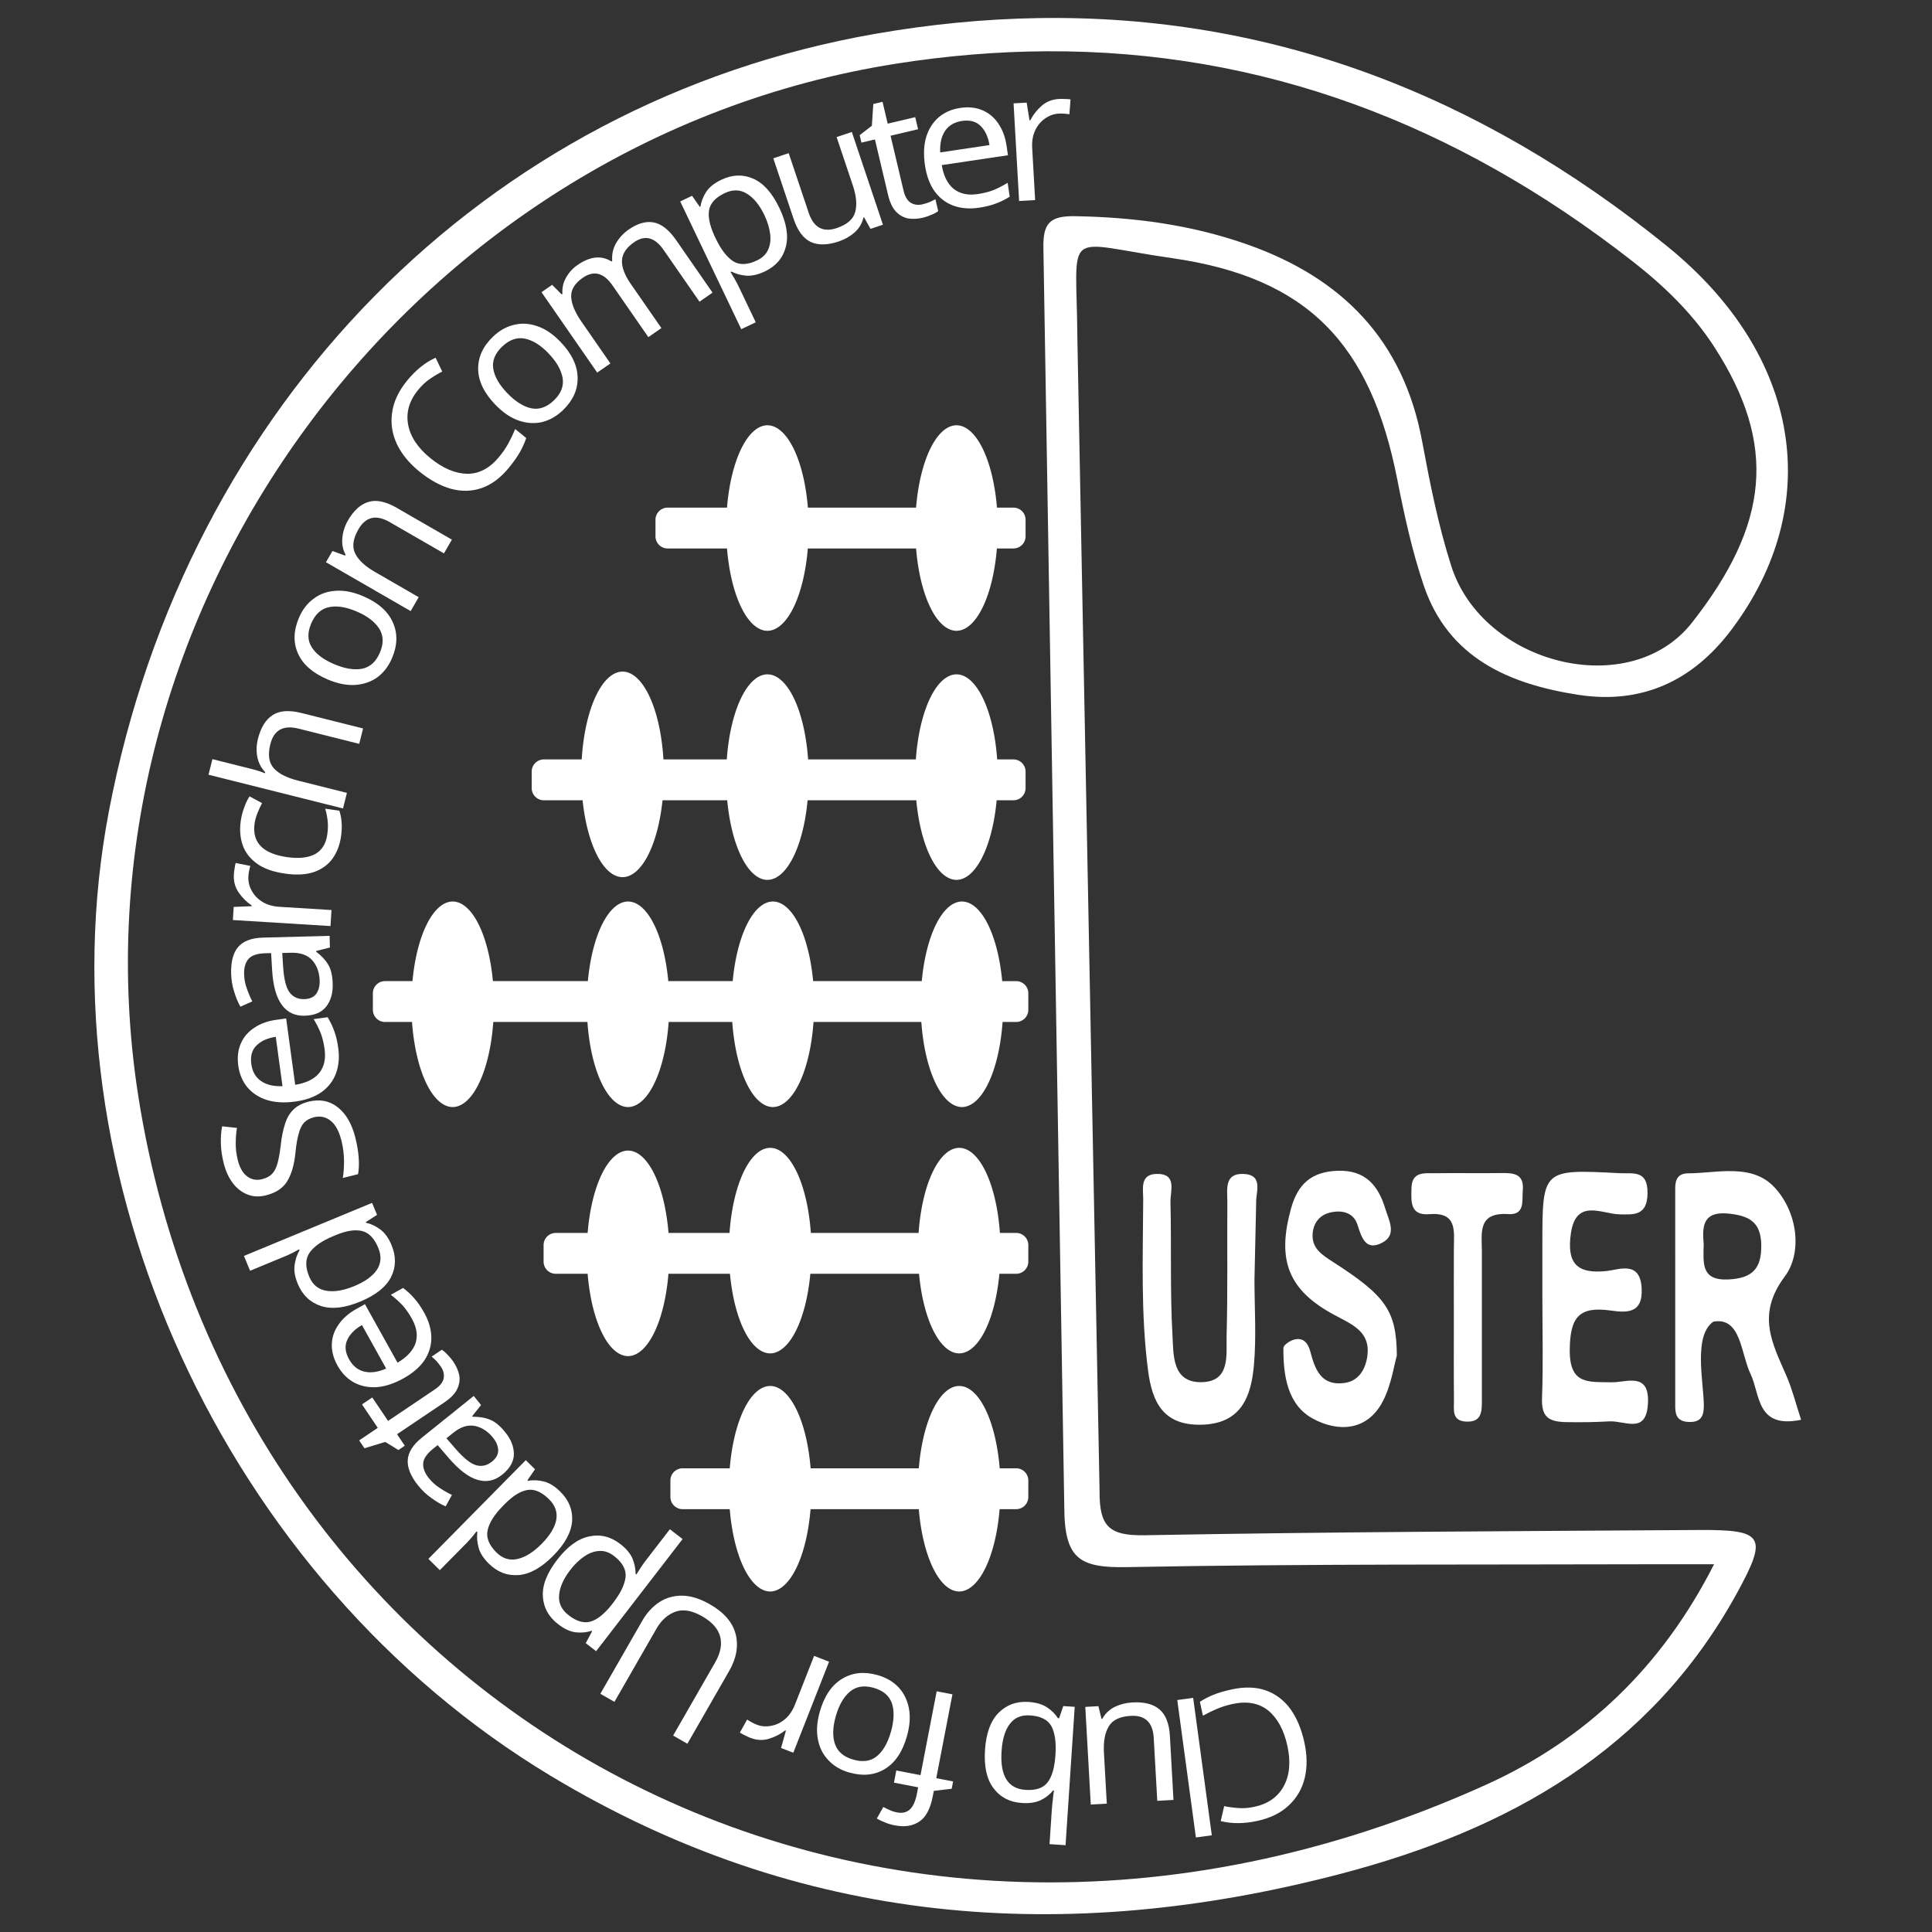 <?xml version="1.0" encoding="UTF-8" standalone="no"?>
<!-- Created with Inkscape (http://www.inkscape.org/) -->

<svg
   width="1080"
   height="1080"
   viewBox="0 0 1080 1080"
   version="1.1"
   id="svg1"
   inkscape:version="1.3.2 (091e20ef0f, 2023-11-25, custom)"
   sodipodi:docname="CLUSTER-Logo-WHITE-noBG.svg"
   xmlns:inkscape="http://www.inkscape.org/namespaces/inkscape"
   xmlns:sodipodi="http://sodipodi.sourceforge.net/DTD/sodipodi-0.dtd"
   xmlns="http://www.w3.org/2000/svg"
   xmlns:svg="http://www.w3.org/2000/svg">
  <rect x="0" y="0" width="1080" height="1080" fill="#333333" stroke="none"/>
  <sodipodi:namedview
     id="namedview1"
     pagecolor="#ffffff"
     bordercolor="#000000"
     borderopacity="0.25"
     inkscape:showpageshadow="2"
     inkscape:pageopacity="0.0"
     inkscape:pagecheckerboard="0"
     inkscape:deskcolor="#d1d1d1"
     inkscape:document-units="px"
     inkscape:zoom="0.52902063"
     inkscape:cx="885.59873"
     inkscape:cy="527.38964"
     inkscape:window-width="1920"
     inkscape:window-height="1012"
     inkscape:window-x="0"
     inkscape:window-y="0"
     inkscape:window-maximized="1"
     inkscape:current-layer="g2" />
  <defs
     id="defs1">
    <clipPath
       clipPathUnits="userSpaceOnUse"
       id="clipPath4">
      <path
         d="M 0,1080 H 1080 V 0 H 0 Z"
         transform="translate(-998.881,-286.874)"
         id="path4" />
    </clipPath>
    <clipPath
       clipPathUnits="userSpaceOnUse"
       id="clipPath6">
      <path
         d="M 0,1080 H 1080 V 0 H 0 Z"
         transform="translate(-777.329,-322.068)"
         id="path6" />
    </clipPath>
    <clipPath
       clipPathUnits="userSpaceOnUse"
       id="clipPath8">
      <path
         d="M 0,1080 H 1080 V 0 H 0 Z"
         transform="translate(-857.088,-353.993)"
         id="path8" />
    </clipPath>
    <clipPath
       clipPathUnits="userSpaceOnUse"
       id="clipPath10">
      <path
         d="M 0,1080 H 1080 V 0 H 0 Z"
         transform="translate(-699.3,-363.797)"
         id="path10" />
    </clipPath>
    <clipPath
       clipPathUnits="userSpaceOnUse"
       id="clipPath12">
      <path
         d="M 0,1080 H 1080 V 0 H 0 Z"
         transform="translate(-808.568,-341.721)"
         id="path12" />
    </clipPath>
  </defs>
  <g
     inkscape:label="Layer 1"
     inkscape:groupmode="layer"
     id="layer1">
    <g
       id="g1"
       transform="matrix(0.765,0,0,0.765,887.766,-199.023)">
      <g
         id="g2"
         transform="translate(-49.422,-76.605)"
         style="fill:#ffffff">
        <g
           id="g3"
           transform="translate(-1317.106,51.893)">
          <path
             id="path1"
             style="fill:#ffffff;fill-opacity:1;fill-rule:nonzero;stroke:none;stroke-width:1.333"
             d="m 964.924,298.086 c -38.98,0.608 -78.817,4.431 -119.523,11.548 -284.849,49.807 -503.078,271.18 -559.747,567.905 -50.872,266.362 84.33,561.356 322.74,704.949 181.956,109.592 375.48,124.563 577.513,71.591 122.285,-32.063 226.305,-90.031 289.474,-205.249 22.621,-41.263 19.514,-46.259 -27.672,-45.951 -135.012,0.881 -270.037,1.347 -405.022,3.832 -26.26,0.484 -33.379,-6.347 -33.157,-32.554 L 993.329,533.005 c -0.556,-83.356 -12.186,-71.183 69.15,-59.514 99.456,14.268 145.127,62.825 164.586,161.673 5.137,26.095 10.828,52.329 19.331,77.461 18.012,53.237 62.662,72.169 112.837,79.953 46.392,7.199 83.913,-9.978 112.331,-47.955 67.869,-90.701 50.939,-200.165 -47.123,-279.687 C 1286.661,353.204 1133.838,295.453 964.924,298.086 Z m 6.227,24.251 c 156.67,-0.702 298.426,52.434 427.647,153.313 22.944,17.912 43.987,38.045 59.994,62.844 46.204,71.577 39.931,129.681 -16.402,201.407 -45.285,57.661 -152.784,30.754 -175.836,-41.348 -9.496,-29.699 -15.635,-60.62 -21.345,-91.348 -13.673,-73.587 -58.2,-119.016 -127.05,-143.463 -40.981,-14.551 -83.183,-20.168 -126.568,-20.893 -18.447,-0.308 -23.51,5.173 -23.097,23.357 l 15.261,920.092 c 0.112,38.228 11.588,44.361 46.212,43.704 131.535,-2.493 263.131,-1.685 394.704,-2.104 10.045,-0.032 20.09,0 33.905,0 -38.425,75.643 -94.43,128.495 -166.8,161.208 -461.338,208.538 -916.636,-64.787 -984.797,-504.089 -54.824,-353.345 199.117,-697.529 553.298,-753.517 37.773,-5.971 74.721,-9.002 110.876,-9.164 z" />
          <path
             id="path3"
             clip-path="url(#clipPath4)"
             style="fill:#ffffff;fill-opacity:1;fill-rule:nonzero;stroke:none"
             d="m -40.229,136.317 c -7.356,-0.108 -14.855,-1.211 -21.584,-1.214 -5.668,-0.003 -7.193,-3.345 -7.194,-8.165 -0.005,-39.971 -0.01,-79.943 0.009,-119.915 0.003,-4.795 1.5,-7.923 7.238,-8.216 7.491,-0.381 8.53,3.953 8.438,9.747 -0.379,13.636 -5.604,37.615 5.187,45.211 15.251,2.838 15.054,-17.537 20.426,-28.67 C -22.339,13.962 -24.673,-5.131 -1.3125e-4,1.9921876e-4 -2.935,8.958 -4.82,16.584 -7.885,23.701 -15.692,41.83 -24.722,57.484 -8.93,78.574 c 9.629,12.86 7.17,34.974 -5.583,48.763 -7.039,7.611 -16.259,9.118 -25.717,8.979 z m -1.919,-23.133 c 0.815,-0.019 1.685,-0.078 2.615,-0.179 10.818,-1.17 17.458,-4.441 17.691,-16.978 0.241,-13.035 -4.706,-18.424 -17.87,-19.099 -15.196,-0.779 -13.902,8.805 -13.688,19.255 -0.694,8.655 -0.974,17.281 11.251,17 z"
             transform="matrix(1.333,0,0,-1.333,1522.163,1322.339)" />
          <path
             id="path5"
             d="m 0,0 c -1.574,-5.392 -2.998,-16.094 -7.694,-25.088 -8.642,-16.549 -24.75,-16.869 -38.325,-9.501 -13.941,7.566 -16.258,23.578 -16.162,38.744 0.01,1.569 3.412,3.876 5.625,4.522 5.361,1.566 7.98,-2.03 9.146,-6.558 2.542,-9.867 6.033,-18.909 18.685,-17.149 8.037,1.118 11.606,7.728 12.561,14.851 1.762,13.145 -8.066,17.106 -17.722,22.238 -25.88,13.754 -31.888,30.381 -24.158,58.413 3.782,13.713 11.347,20.362 25.712,20.819 15.113,0.48 22.198,-8.15 25.994,-20.765 1.859,-6.178 6.616,-14.24 -1.577,-18.603 -8.966,-4.775 -11.321,2.344 -13.655,9.754 -2.148,6.819 -8.667,8.274 -15.142,6.683 -5.485,-1.347 -8.853,-5.437 -9.42,-11.143 -0.835,-8.403 5.233,-12.1 11.225,-15.959 C -6.198,32.775 -0.186,24.699 0,0"
             style="fill:#ffffff;fill-opacity:1;fill-rule:nonzero;stroke:none"
             transform="matrix(1.333,0,0,-1.333,1226.761,1275.414)"
             clip-path="url(#clipPath6)" />
          <path
             id="path7"
             d="m 0,0 c -0.002,9.592 -0.002,19.184 -0.002,28.777 0,41.507 -0.002,41.466 42.129,39.272 7.601,-0.396 15.642,1.989 15.516,-11.024 C 57.521,44.494 49.947,45.361 42.275,45.482 32.734,45.633 18.33,54.52 15.602,34.868 13.396,18.979 18.583,12.595 35.245,14.419 42.197,15.18 53.651,20.241 54.43,4.849 55.151,-9.379 45.681,-8.388 37.18,-7.217 19.977,-4.849 15.227,-11.079 15.008,-28.578 c -0.244,-19.55 10.289,-17.732 22.99,-18.006 7.968,-0.172 20.736,5.939 19.889,-11.467 C 57.042,-75.419 45.362,-67.494 36.548,-68.01 28.831,-68.461 21.447,-68.56 13.06,-68.42 2.746,-68.248 -0.573,-65.095 -0.191,-54.93 0.494,-36.643 0.002,-18.312 0,0"
             style="fill:#ffffff;fill-opacity:1;fill-rule:nonzero;stroke:none"
             transform="matrix(1.333,0,0,-1.333,1333.106,1232.848)"
             clip-path="url(#clipPath8)"
             sodipodi:nodetypes="csscssscccsssscc" />
          <path
             id="path9"
             d="m 0,0 c 0,-15.673 1.095,-31.444 -0.293,-46.994 -1.539,-17.24 -6.936,-32.288 -29.071,-32.665 -20.77,-0.354 -26.711,12.541 -28.945,29.593 -4.088,31.211 -2.815,62.587 -2.681,93.92 0.025,5.671 -1.928,13.683 7.123,13.964 11.74,0.364 7.671,-9.449 7.816,-15.37 0.597,-24.369 -0.264,-48.8 1.107,-73.113 0.583,-10.35 -0.337,-25.763 15.579,-25.673 16.503,0.093 13.814,15.131 14.095,25.741 0.647,24.367 0.252,48.76 0.399,73.142 0.04,6.694 -1.83,15.651 8.775,15.28 C 5.203,57.43 0.672,47.719 0.92,41.788"
             style="fill:#ffffff;fill-opacity:1;fill-rule:nonzero;stroke:none"
             transform="matrix(1.333,0,0,-1.333,1122.722,1219.774)"
             clip-path="url(#clipPath10)" />
          <path
             id="path11"
             d="m 0,0 c -0.005,13.036 -0.066,26.073 0.015,39.109 0.059,9.591 1.94,20.007 -13.539,18.737 -10.655,-0.874 -9.846,7.142 -9.7,14.237 0.192,9.335 7.148,8.144 13.027,8.216 12.168,0.148 24.34,-0.071 36.507,0.084 6.643,0.084 12.239,-0.47 11.487,-9.405 C 37.304,65.13 39.133,57.289 29.801,57.887 12.785,58.977 15.375,47.378 15.367,37.185 15.348,10.243 15.334,-16.699 15.365,-43.64 c 0.007,-6.293 0.251,-12.775 -8.862,-12.207 -7.792,0.486 -6.384,6.693 -6.438,11.524 C -0.1,-29.55 0.005,-14.774 0,0"
             style="fill:#ffffff;fill-opacity:1;fill-rule:nonzero;stroke:none"
             transform="matrix(1.333,0,0,-1.333,1268.413,1249.21)"
             clip-path="url(#clipPath12)" />
          <g
             id="g223"
             transform="translate(-2724.727,286.224)"
             style="fill:#ffffff">
            <path
               id="path201"
               style="opacity:1;fill:#ffffff;stroke-width:1.473;stroke-linecap:square;stroke-linejoin:round;stroke-dasharray:11.784, 2.946, 1.473, 2.946"
               d="m 3491.547,309.41 a 30.192,75.094 0 0 0 -29.525,60.17 h -43.357 c -4.937,0 -8.912,3.974 -8.912,8.91 v 12.029 c 0,4.937 3.975,8.912 8.912,8.912 h 43.357 a 30.192,75.094 0 0 0 29.525,60.168 30.192,75.094 0 0 0 29.523,-60.168 h 79.107 a 30.192,75.094 0 0 0 29.523,60.168 30.192,75.094 0 0 0 29.523,-60.168 h 12.062 c 4.937,0 8.91,-3.975 8.91,-8.912 v -12.029 c 0,-4.937 -3.974,-8.91 -8.91,-8.91 h -12.002 a 30.192,75.094 0 0 0 -29.584,-60.17 30.192,75.094 0 0 0 -29.525,60.17 h -79.047 a 30.192,75.094 0 0 0 -29.582,-60.17 z" />
            <path
               id="ellipse208"
               style="opacity:1;fill:#ffffff;stroke-width:1.473;stroke-linecap:square;stroke-linejoin:round;stroke-dasharray:11.784, 2.946, 1.473, 2.946"
               d="m 3385.701,489.41 a 30.192,75.094 0 0 0 -29.844,64.17 h -27.639 c -4.937,0 -8.912,3.974 -8.912,8.91 v 12.029 c 0,4.937 3.975,8.912 8.912,8.912 h 28.277 a 30.192,75.094 0 0 0 29.205,56.168 30.192,75.094 0 0 0 29.205,-56.168 h 47.275 a 30.192,75.094 0 0 0 29.365,58.168 30.192,75.094 0 0 0 29.365,-58.168 h 79.424 a 30.192,75.094 0 0 0 29.365,58.168 30.192,75.094 0 0 0 29.365,-58.168 h 12.221 c 4.937,0 8.91,-3.975 8.91,-8.912 v -12.029 c 0,-4.937 -3.974,-8.91 -8.91,-8.91 h -11.844 a 30.192,75.094 0 0 0 -29.742,-62.17 30.192,75.094 0 0 0 -29.684,62.17 h -78.731 a 30.192,75.094 0 0 0 -29.74,-62.17 30.192,75.094 0 0 0 -29.686,62.17 h -46.295 a 30.192,75.094 0 0 0 -29.865,-64.17 z" />
            <path
               id="ellipse210"
               style="opacity:1;fill:#ffffff;stroke-width:1.473;stroke-linecap:square;stroke-linejoin:round;stroke-dasharray:11.784, 2.946, 1.473, 2.946"
               d="m 3261.547,657.41 a 30.192,75.094 0 0 0 -29.365,58.17 h -20.033 c -4.937,0 -8.91,3.974 -8.91,8.91 v 12.029 c 0,4.937 3.974,8.912 8.91,8.912 h 19.713 a 30.192,75.094 0 0 0 29.686,62.168 30.192,75.094 0 0 0 29.684,-62.168 h 68.787 a 30.192,75.094 0 0 0 29.684,62.168 30.192,75.094 0 0 0 29.684,-62.168 h 46.477 a 30.192,75.094 0 0 0 29.686,62.168 30.192,75.094 0 0 0 29.684,-62.168 h 78.787 a 30.192,75.094 0 0 0 29.684,62.168 30.192,75.094 0 0 0 29.684,-62.168 h 9.902 c 4.937,0 8.91,-3.975 8.91,-8.912 v -12.029 c 0,-4.937 -3.974,-8.91 -8.91,-8.91 h -10.176 a 30.192,75.094 0 0 0 -29.41,-58.17 30.192,75.094 0 0 0 -29.365,58.17 h -79.379 a 30.192,75.094 0 0 0 -29.41,-58.17 30.192,75.094 0 0 0 -29.365,58.17 h -47.07 a 30.192,75.094 0 0 0 -29.41,-58.17 30.192,75.094 0 0 0 -29.365,58.17 h -69.379 a 30.192,75.094 0 0 0 -29.41,-58.17 z" />
            <path
               id="ellipse212"
               style="opacity:1;fill:#ffffff;stroke-width:1.473;stroke-linecap:square;stroke-linejoin:round;stroke-dasharray:11.784, 2.946, 1.473, 2.946"
               d="m 3493.547,837.41 a 30.192,75.094 0 0 0 -29.686,62.17 h -44.576 a 30.192,75.094 0 0 0 -29.584,-60.17 30.192,75.094 0 0 0 -29.525,60.17 h -23.275 c -4.937,0 -8.91,3.974 -8.91,8.91 v 12.029 c 0,4.937 3.974,8.912 8.91,8.912 h 23.277 a 30.192,75.094 0 0 0 29.523,60.168 30.192,75.094 0 0 0 29.523,-60.168 h 44.957 a 30.192,75.094 0 0 0 29.365,58.168 30.192,75.094 0 0 0 29.365,-58.168 h 79.424 a 30.192,75.094 0 0 0 29.365,58.168 30.192,75.094 0 0 0 29.365,-58.168 h 12.221 c 4.937,0 8.91,-3.975 8.91,-8.912 v -12.029 c 0,-4.937 -3.974,-8.91 -8.91,-8.91 h -11.844 a 30.192,75.094 0 0 0 -29.742,-62.17 30.192,75.094 0 0 0 -29.684,62.17 h -78.731 a 30.192,75.094 0 0 0 -29.74,-62.17 z" />
            <path
               id="ellipse214"
               style="opacity:1;fill:#ffffff;stroke-width:1.473;stroke-linecap:square;stroke-linejoin:round;stroke-dasharray:11.784, 2.946, 1.473, 2.946"
               d="m 3493.547,1011.41 a 30.192,75.094 0 0 0 -29.525,60.17 h -34.447 c -4.937,0 -8.91,3.974 -8.91,8.91 v 12.029 c 0,4.937 3.974,8.912 8.91,8.912 h 34.447 a 30.192,75.094 0 0 0 29.525,60.168 30.192,75.094 0 0 0 29.523,-60.168 h 79.107 a 30.192,75.094 0 0 0 29.523,60.168 30.192,75.094 0 0 0 29.523,-60.168 h 12.062 c 4.937,0 8.91,-3.975 8.91,-8.912 v -12.029 c 0,-4.937 -3.974,-8.91 -8.91,-8.91 h -12.002 a 30.192,75.094 0 0 0 -29.584,-60.17 30.192,75.094 0 0 0 -29.525,60.17 h -79.047 a 30.192,75.094 0 0 0 -29.582,-60.17 z" />
          </g>
          <path
             d="m 1122.802,1605.124 q 14.979,-3.276 21.383,-15.185 6.404,-11.91 2.587,-29.364 -3.788,-17.324 -13.956,-25.746 -10.269,-8.264 -26.29,-4.76 -6.122,1.339 -11.365,3.577 -5.243,2.238 -10.111,4.941 l -2.222,-10.16 q 4.783,-3.093 10.184,-5.23 5.271,-2.108 12.956,-3.789 14.198,-3.105 24.988,0.677 10.79,3.782 17.974,13.539 7.053,9.786 10.244,24.374 3.076,14.068 0.332,25.859 -2.846,11.95 -11.565,20.136 -8.691,8.315 -23.019,11.449 -14.719,3.219 -26.857,0.141 l 2.524,-10.925 q 4.726,1.014 10.408,1.409 5.552,0.424 11.804,-0.944 z m -56.498,-77.986 11.627,-1.577 13.618,100.414 -11.627,1.577 z m -63.199,76.37 -3.999,-71.355 9.585,-0.537 2.26,9.355 0.532,-0.03 q 3.148,-5.785 9.122,-8.791 5.982,-2.873 12.904,-3.26 12.913,-0.724 19.779,5.034 6.874,5.891 7.635,19.47 l 2.619,46.727 -11.848,0.664 -2.574,-45.928 q -0.955,-17.04 -16.797,-16.152 -11.848,0.664 -16.001,7.574 -4.286,6.917 -3.585,19.431 l 2.082,37.142 z m -28.502,4.319 q 0.299,-4.523 0.829,-8.497 0.388,-3.849 0.804,-6.093 l -0.665,-0.044 q -3.359,4.321 -8.883,7.029 -5.524,2.708 -13.906,2.154 -13.304,-0.88 -20.671,-10.721 -7.508,-9.717 -6.294,-28.077 1.214,-18.36 9.946,-27.136 8.732,-8.776 21.903,-7.905 8.382,0.554 13.501,3.966 5.119,3.412 7.898,7.872 l 0.931,0.062 2.993,-8.889 8.382,0.554 -6.688,101.112 -11.708,-0.774 z m -19.183,-15.032 q 11.309,0.748 16.13,-5.481 4.822,-6.229 5.728,-19.932 l 0.035,-0.532 q 0.871,-13.171 -2.92,-20.504 -3.933,-7.209 -15.641,-7.983 -9.579,-0.633 -14.702,6.11 -5.256,6.734 -6.136,20.039 -1.786,27.008 17.505,28.284 z m -94.413,-14.197 17.674,3.41 11.822,-61.27 11.521,2.223 -11.822,61.27 12.306,2.374 -1.036,5.368 -13.064,1.553 -0.783,4.059 q -2.627,13.616 -9.786,18.345 -7.184,4.86 -17.92,2.789 -4.189,-0.808 -7.442,-2.251 -3.408,-1.337 -5.719,-2.733 l 4.754,-8.452 q 1.968,1.059 4.591,2.244 2.623,1.185 5.503,1.741 5.76,1.111 9.398,-2.26 3.482,-3.266 5.073,-11.514 l 0.884,-4.582 -17.674,-3.41 z m -55.873,-43.051 q 4.871,-17.051 16.263,-23.919 11.263,-6.905 26.007,-2.693 9.102,2.6 15.11,8.754 5.843,6.245 7.674,15.366 1.795,9.249 -1.464,20.659 -4.871,17.051 -16.098,23.828 -11.227,6.777 -25.97,2.565 -9.359,-2.674 -15.202,-8.919 -6.007,-6.154 -7.711,-15.238 -1.868,-8.992 1.391,-20.403 z m 51.923,14.833 q 3.479,-12.179 0.787,-20.714 -2.857,-8.443 -13.37,-11.446 -10.385,-2.967 -17.271,2.693 -6.923,5.788 -10.402,17.967 -3.479,12.179 -0.585,20.494 2.894,8.315 13.407,11.318 10.513,3.003 17.234,-2.565 6.721,-5.568 10.201,-17.747 z m -102.833,4.34 q -1.862,-0.731 -3.874,-1.808 -2.185,-1.002 -3.652,-2.007 l 5.313,-9.516 q 1.467,1.006 3.355,2.034 1.764,0.979 3.502,1.662 5.088,1.998 10.677,0.899 5.54,-0.976 10.269,-4.991 4.556,-3.941 7.188,-10.642 l 13.941,-35.494 10.921,4.29 -26.127,66.519 -8.935,-3.51 3.536,-12.649 -0.496,-0.195 q -5.371,4.193 -12.02,6.166 -6.648,1.973 -13.598,-0.757 z m -78.799,-85.591 q 4.913,-8.556 12.365,-13.502 7.386,-4.83 16.879,-4.761 9.311,0.119 20.295,6.426 15.378,8.83 18.692,21.803 3.132,13.022 -4.769,26.782 l -30.541,53.188 -10.406,-5.975 30.74,-53.535 q 5.776,-10.06 3.644,-18.664 -2.248,-8.671 -13.117,-14.912 -11.216,-6.44 -19.574,-3.398 -8.54,3.091 -13.918,12.457 l -30.673,53.42 -10.291,-5.909 z m -61.509,2.598 q -10.453,-8.061 -11.169,-20.232 -0.822,-12.252 10.496,-26.928 11.155,-14.465 23.377,-16.994 12.116,-2.611 22.674,5.532 6.546,5.048 9.002,10.815 2.269,5.791 2.173,10.937 l 0.633,0.488 q 1.173,-1.958 3.079,-4.866 1.906,-2.908 3.453,-4.914 l 17.914,-23.228 9.291,7.165 -63.186,81.931 -7.602,-5.863 4.677,-8.685 -0.422,-0.326 q -5.384,1.741 -11.456,1.099 -6.072,-0.642 -12.935,-5.934 z m 7.715,-6.51 q 8.658,6.677 15.993,4.589 7.23,-2.17 15.095,-11.932 l 1.384,-1.795 q 8.061,-10.453 9.08,-18.76 0.831,-8.283 -8.46,-15.448 -5.174,-3.99 -10.645,-3.663 -5.577,0.245 -10.906,3.88 -5.516,3.66 -10.402,9.995 -7.491,9.713 -8.169,18.452 -0.783,8.657 7.03,14.682 z m -6.242,-90.436 q 9.492,9.364 8.726,21.532 -0.86,12.263 -13.782,25.361 -12.922,13.099 -25.172,14.125 -12.438,1.027 -21.93,-8.336 -5.885,-5.806 -7.433,-11.641 -1.643,-5.929 -0.926,-11.402 l -0.57,-0.562 q -1.122,1.327 -3.179,3.981 -2.245,2.655 -3.649,4.079 l -20.039,20.313 -8.353,-8.24 71.165,-72.138 6.739,6.648 -5.508,8.052 0.38,0.374 q 5.462,-0.98 11.506,0.488 6.044,1.467 12.024,7.367 z m -8.164,5.618 q -8.068,-7.959 -15.603,-6.777 -7.723,1.184 -16.525,10.106 l -1.498,1.519 q -9.364,9.492 -11.194,17.613 -1.924,8.216 6.524,16.549 6.739,6.648 15.494,4.609 8.566,-2.038 17.461,-11.056 8.989,-9.112 10.63,-17.42 1.546,-8.402 -5.288,-15.144 z m -95.595,-9.987 q -8.186,-10.184 -7.644,-18.661 0.543,-8.476 10.311,-16.328 l 37.931,-30.49 5.346,6.651 -6.478,8.115 0.334,0.416 q 7.496,-0.038 12.936,2.26 5.357,2.195 11.037,9.261 6.098,7.586 6.159,15.749 -0.043,8.246 -8.565,15.096 -8.314,6.683 -18.045,3.728 -9.835,-2.872 -21.194,-16.151 l -7.913,-9.206 -3.325,2.673 q -6.963,5.597 -7.242,10.782 -0.279,5.186 4.148,10.693 3.508,4.365 8.034,7.228 4.421,2.947 8.841,5.04 l -4.603,8.319 q -4.898,-2.05 -10.259,-5.952 -5.465,-3.819 -9.808,-9.223 z m 27.55,-26.593 q 8.769,10.058 14.937,11.772 6.084,1.61 11.384,-2.65 4.676,-3.759 4.603,-8.319 -0.157,-4.664 -3.749,-9.133 -5.68,-7.067 -13.284,-8.652 -7.708,-1.502 -15.814,5.013 l -4.988,4.01 z m -10.912,-60.172 q -1.49,-2.212 -3.385,-4.311 -2.006,-2.025 -3.417,-3.164 l 7.41,-4.99 q 1.817,1.027 4.196,3.604 2.489,2.503 4.277,5.157 3.128,4.645 4.261,9.669 0.948,4.988 -1.395,10.102 -2.343,5.114 -9.531,9.955 l -34.505,23.237 5.66,8.405 -4.645,3.128 -9.606,-5.909 -15.214,4.62 -3.873,-5.751 13.603,-9.161 -11.544,-17.142 7.52,-5.064 11.544,17.142 34.284,-23.088 q 5.419,-3.65 6.36,-7.981 0.756,-4.367 -2,-8.459 z m -75.579,-0.905 q -4.475,-8.038 -4.157,-15.692 0.252,-7.771 4.974,-14.366 4.54,-6.647 13.044,-11.382 l 6.174,-3.437 23.8,42.755 q 10.472,-6.134 13.21,-14.373 2.557,-8.29 -2.631,-17.61 -3.307,-5.941 -6.885,-9.901 -3.759,-4.011 -8.58,-7.737 l 8.97,-4.994 q 4.756,3.609 8.282,7.75 3.643,4.076 7.209,10.484 4.929,8.854 5.143,17.738 0.15,8.767 -4.816,16.568 -5.148,7.749 -15.516,13.521 -10.252,5.707 -19.472,6.414 -9.285,0.591 -16.683,-3.379 -7.463,-4.086 -12.067,-12.357 z m 8.453,-4.553 q 4.086,7.34 11.262,8.991 6.995,1.6 15.836,-2.254 l -17.704,-31.804 q -7.857,4.526 -10.74,10.861 -2.999,6.4 1.346,14.206 z m 31.034,-83.428 q 5.099,12.32 -0.341,23.23 -5.564,10.961 -22.565,17.998 -17.001,7.037 -28.684,3.215 -11.858,-3.894 -16.957,-16.214 -3.162,-7.638 -2.317,-13.616 0.794,-6.101 3.584,-10.863 l -0.306,-0.739 q -1.551,0.786 -4.477,2.431 -3.101,1.572 -4.949,2.337 l -26.364,10.913 -4.487,-10.841 93.629,-38.755 3.621,8.747 -8.207,5.273 0.204,0.493 q 5.413,1.223 10.409,4.927 4.996,3.704 8.209,11.465 z m -9.707,1.998 q -4.334,-10.472 -11.735,-12.315 -7.575,-1.915 -19.155,2.878 l -1.971,0.816 q -12.32,5.099 -17.166,11.867 -4.97,6.819 -0.431,17.784 3.621,8.747 12.479,10.275 8.684,1.456 20.387,-3.388 11.827,-4.895 16.571,-11.91 4.694,-7.138 1.022,-16.008 z m -50.88,-106.88 q 12.294,-3.049 21.367,4.18 9.073,7.229 12.828,22.37 1.925,7.765 2.397,14.654 0.472,6.889 -0.508,11.802 l -11.13,2.76 q 0.915,-5.172 0.897,-12.448 -0.051,-7.405 -1.88,-14.782 -2.567,-10.353 -7.863,-14.535 -5.328,-4.311 -12.186,-2.61 -4.529,1.123 -7.154,3.835 -2.625,2.711 -4.026,8.142 -1.562,5.333 -2.453,14.483 -1.35,12.836 -6.054,20.458 -4.736,7.493 -15.477,10.157 -7.377,1.829 -13.484,-0.64 -6.237,-2.437 -10.72,-8.331 -4.516,-6.024 -6.666,-14.694 -1.893,-7.635 -2.042,-14.33 -0.149,-6.694 0.897,-12.448 l 10.863,1.153 q -0.883,5.302 -0.895,11.349 -0.044,5.918 1.465,12 2.15,8.671 6.994,12.14 4.715,3.502 10.797,1.993 4.659,-1.155 7.283,-3.867 2.625,-2.711 3.992,-7.721 1.368,-5.01 2.354,-13.222 0.955,-8.891 3.069,-15.322 1.953,-6.529 6.035,-10.563 4.05,-4.164 11.297,-5.961 z m -51.429,-26.284 q -1.243,-9.116 1.837,-16.13 3.062,-7.146 9.86,-11.572 6.647,-4.54 16.291,-5.856 l 7.002,-0.955 6.613,48.484 q 11.986,-1.904 17.534,-8.582 5.398,-6.792 3.957,-17.361 -0.919,-6.738 -2.811,-11.728 -2.042,-5.104 -5.177,-10.329 l 10.172,-1.387 q 3.117,5.092 4.894,10.232 1.91,5.122 2.901,12.388 1.37,10.04 -1.663,18.393 -3.05,8.221 -10.514,13.68 -7.614,5.345 -19.372,6.949 -11.626,1.586 -20.471,-1.11 -8.864,-2.828 -14.31,-9.217 -5.465,-6.521 -6.744,-15.901 z m 9.53,-1.165 q 1.135,8.323 7.218,12.472 5.933,4.035 15.571,3.663 l -4.919,-36.066 q -8.965,1.357 -13.955,6.21 -5.122,4.87 -3.915,13.722 z m -14.743,-66.192 q -0.348,-13.062 5.217,-19.479 5.565,-6.417 18.093,-6.75 l 48.649,-1.295 0.227,8.53 -10.069,2.535 0.014,0.533 q 5.989,4.509 8.926,9.633 2.934,4.99 3.175,14.054 0.259,9.73 -4.636,16.262 -5.028,6.536 -15.957,6.827 -10.663,0.284 -16.618,-7.961 -6.088,-8.241 -7.086,-25.687 l -0.723,-12.118 -4.265,0.114 q -8.93,0.238 -12.293,4.195 -3.363,3.958 -3.175,11.022 0.149,5.598 2.017,10.617 1.734,5.022 3.984,9.364 l -8.701,3.833 q -2.657,-4.598 -4.56,-10.949 -2.036,-6.348 -2.221,-13.279 z m 38.027,-4.48 q 0.888,13.314 4.758,18.413 3.867,4.966 10.664,4.785 5.998,-0.16 8.701,-3.833 2.7,-3.807 2.547,-9.538 -0.241,-9.063 -5.332,-14.93 -5.224,-5.863 -15.621,-5.586 l -6.398,0.17 z m -36.033,-67.947 q 0.123,-1.996 0.529,-4.242 0.281,-2.387 0.787,-4.093 l 10.689,2.129 q -0.506,1.705 -0.904,3.818 -0.389,1.98 -0.504,3.843 -0.337,5.456 2.428,10.436 2.632,4.972 7.908,8.236 5.151,3.123 12.337,3.567 l 38.061,2.349 -0.723,11.711 -71.331,-4.403 0.591,-9.582 13.124,-0.526 0.033,-0.532 q -5.642,-3.821 -9.564,-9.541 -3.922,-5.719 -3.462,-13.172 z m 78.31,-27.789 q -1.322,9.374 -6.193,16.227 -4.853,6.722 -13.502,9.811 -8.631,2.957 -21.173,1.188 -13.071,-1.843 -20.642,-7.354 -7.571,-5.511 -10.357,-13.445 -2.768,-8.065 -1.427,-17.571 0.763,-5.413 2.659,-10.263 1.764,-4.868 3.795,-7.813 l 9.135,4.924 q -1.635,3.001 -3.287,7.077 -1.652,4.076 -2.173,7.773 -2.942,20.86 23.86,24.64 12.807,1.806 20.379,-2.243 7.459,-4.2 8.874,-14.234 0.819,-5.809 0.245,-10.334 -0.555,-4.656 -1.75,-8.595 l 10.298,1.452 q 1.346,3.825 1.656,8.313 0.46,4.374 -0.396,10.447 z m -65.144,-49.191 q 5.173,1.298 9.537,3.08 l 0.195,-0.776 q -4.459,-4.693 -5.747,-11.064 -1.256,-6.501 0.431,-13.226 3.179,-12.674 10.847,-17.486 7.539,-4.845 20.859,-1.503 l 45.135,11.322 -2.822,11.251 -44.359,-11.127 q -16.683,-4.185 -20.576,11.334 -2.92,11.639 2.573,17.691 5.396,5.89 17.552,8.939 l 35.823,8.986 -2.855,11.381 -98.288,-24.655 2.855,-11.381 z m 81.248,-126.329 q 16.317,6.943 21.724,19.097 5.458,12.031 -0.545,26.14 -3.707,8.711 -10.556,13.911 -6.92,5.025 -16.197,5.714 -9.4,0.637 -20.319,-4.009 -16.317,-6.943 -21.653,-18.922 -5.336,-11.979 0.668,-26.088 3.811,-8.956 10.731,-13.981 6.85,-5.2 16.075,-5.767 9.155,-0.741 20.074,3.905 z m -21.143,49.689 q 11.655,4.96 20.457,3.344 8.732,-1.791 13.012,-11.851 4.229,-9.938 -0.535,-17.471 -4.887,-7.586 -16.542,-12.545 -11.655,-4.959 -20.264,-3.116 -8.609,1.843 -12.89,11.903 -4.281,10.06 0.413,17.419 4.694,7.359 16.349,12.318 z m 10.055,-104.955 q 6.395,-11.088 15.087,-13.617 8.577,-2.595 20.589,4.332 l 40.31,23.247 -5.795,10.049 -39.617,-22.848 q -14.9,-8.593 -22.893,5.267 -5.928,10.28 -2.418,17.537 3.51,7.258 14.367,13.519 l 32.109,18.518 -5.862,10.164 -61.909,-35.704 4.729,-8.201 9.298,3.361 0.333,-0.578 q -3.119,-5.801 -2.365,-12.446 0.639,-6.712 4.036,-12.602 z m 51.261,-95.375 q -9.676,11.895 -7.265,25.2 2.411,13.305 16.271,24.58 13.756,11.191 26.957,11.445 13.181,0.066 23.53,-12.656 3.955,-4.861 6.661,-9.878 2.706,-5.017 4.831,-10.164 l 8.068,6.563 q -1.814,5.399 -4.708,10.436 -2.81,4.933 -7.774,11.035 -9.171,11.274 -19.968,15.038 -10.797,3.764 -22.495,0.607 -11.614,-3.26 -23.198,-12.684 -11.171,-9.087 -16.37,-20.021 -5.219,-11.121 -3.498,-22.956 1.618,-11.919 10.873,-23.296 9.508,-11.688 20.92,-16.842 l 4.832,10.118 q -4.328,2.151 -9.019,5.382 -4.607,3.128 -8.646,8.092 z M 615.638,534.711 q 12.286,12.788 12.491,26.088 0.301,13.208 -10.756,23.831 -6.827,6.558 -15.167,8.655 -8.337,1.908 -17.141,-1.098 -8.896,-3.102 -17.117,-11.659 -12.286,-12.788 -12.494,-25.9 -0.209,-13.112 10.849,-23.735 7.019,-6.743 15.356,-8.651 8.34,-2.096 17.048,1.002 8.712,2.909 16.933,11.467 z m -38.941,37.411 q 8.775,9.134 17.506,11.101 8.734,1.778 16.619,-5.796 7.788,-7.482 6.361,-16.281 -1.519,-8.895 -10.295,-18.029 -8.775,-9.134 -17.417,-10.816 -8.642,-1.682 -16.526,5.893 -7.884,7.575 -6.454,16.184 1.431,8.61 10.206,17.744 z m 88.715,-119.49 q 9.972,-6.913 18.473,-5.181 8.425,1.622 16.325,13.018 l 26.511,38.243 -9.533,6.609 -26.207,-37.804 q -9.647,-13.916 -21.591,-5.636 -8.547,5.925 -8.854,13.439 -0.198,7.438 6.335,16.861 l 22.485,32.435 -9.533,6.609 -26.207,-37.804 q -9.647,-13.916 -21.701,-5.56 -8.876,6.153 -8.475,13.987 0.401,7.834 7.542,18.134 l 21.118,30.463 -9.643,6.685 -40.716,-58.734 7.78,-5.393 6.97,7.012 0.548,-0.38 q -0.451,-6.501 2.632,-11.883 3.117,-5.568 8.376,-9.214 13.807,-9.571 24.807,-2.596 l 0.548,-0.38 q -0.536,-7.092 2.834,-12.997 3.479,-5.981 9.177,-9.931 z m 67.792,-36.415 q 11.91,-5.691 23.095,-0.839 11.305,4.794 19.296,21.517 7.876,16.482 4.619,28.53 -3.137,11.991 -15.167,17.739 -7.459,3.564 -13.713,3.154 -6.192,-0.588 -10.741,-2.995 l -0.722,0.345 q 1.218,1.93 2.953,4.943 1.735,3.013 2.827,5.299 l 12.647,26.467 -10.587,5.059 -44.609,-93.356 8.662,-4.139 5.64,8.092 0.481,-0.23 q 0.875,-5.59 4.187,-10.72 3.312,-5.129 11.132,-8.866 z m 2.329,9.822 q -9.865,4.714 -11.311,12.202 -1.326,7.431 3.837,18.855 l 0.977,2.045 q 5.691,11.91 12.645,16.567 7.017,4.479 17.604,-0.58 5.895,-2.817 8.072,-7.847 2.298,-5.088 1.458,-11.484 -0.777,-6.574 -4.226,-13.792 -5.289,-11.068 -12.781,-15.615 -7.372,-4.605 -16.275,-0.351 z m 92.978,-44.729 22.734,67.754 -9.101,3.054 -4.655,-8.424 -0.506,0.17 q -1.505,6.412 -6.472,10.891 -5.009,4.353 -11.582,6.558 -12.261,4.114 -20.406,0.378 -8.187,-3.863 -12.514,-16.756 l -14.888,-44.369 11.25,-3.775 14.633,43.61 q 5.429,16.18 20.471,11.133 11.25,-3.775 13.427,-11.537 2.304,-7.805 -1.683,-19.687 l -11.834,-35.267 z m 51.667,52.851 q 2.595,-0.614 5.227,-1.649 2.602,-1.164 4.166,-2.082 l 2.058,8.693 q -1.601,1.338 -4.852,2.656 -3.22,1.447 -6.334,2.185 -5.449,1.29 -10.55,0.579 -5.002,-0.871 -8.962,-4.866 -3.96,-3.995 -5.957,-12.429 l -9.583,-40.481 -9.861,2.334 -1.29,-5.449 8.915,-6.906 1.04,-15.866 6.747,-1.597 3.778,15.959 20.111,-4.761 2.089,8.823 -20.111,4.761 9.522,40.222 q 1.505,6.358 5.226,8.765 3.82,2.247 8.621,1.111 z m 27.487,-70.409 q 9.1,-1.354 16.151,1.641 7.183,2.975 11.691,9.718 4.62,6.592 6.053,16.219 l 1.04,6.99 -48.4,7.202 q 2.05,11.962 8.794,17.429 6.857,5.315 17.407,3.745 6.726,-1.001 11.693,-2.953 5.079,-2.104 10.265,-5.302 l 1.511,10.155 q -5.054,3.178 -10.172,5.018 -5.099,1.972 -12.352,3.051 -10.023,1.491 -18.412,-1.439 -8.257,-2.95 -13.807,-10.347 -5.437,-7.549 -7.183,-19.286 -1.727,-11.606 0.861,-20.483 2.72,-8.897 9.043,-14.421 6.454,-5.544 15.818,-6.937 z m 1.281,9.515 q -8.309,1.236 -12.384,7.37 -3.963,5.982 -3.473,15.614 l 36.004,-5.357 q -1.466,-8.948 -6.379,-13.879 -4.932,-5.063 -13.768,-3.748 z m 70.951,-16.078 q 1.997,-0.113 4.275,0.025 2.404,-0.003 4.157,0.298 l -0.853,10.866 q -1.753,-0.301 -3.898,-0.447 -2.012,-0.153 -3.876,-0.047 -5.458,0.31 -10.076,3.643 -4.626,3.201 -7.245,8.825 -2.493,5.483 -2.086,12.672 l 2.16,38.072 -11.714,0.665 -4.048,-71.352 9.585,-0.544 2.071,12.97 0.532,-0.03 q 3.129,-6.054 8.345,-10.623 5.216,-4.569 12.671,-4.992 z"
             id="text223"
             style="-inkscape-font-specification:'Arial Rounded MT Bold, ';stroke-width:1.862;stroke-linecap:square;stroke-linejoin:round;stroke-dasharray:14.896, 3.724, 1.862, 3.724"
             inkscape:label="full form"
             aria-label="Club for Updated Search on Computer" />
          <circle
             style="opacity:0.4;fill:none;stroke-width:1.538;stroke-linecap:square;stroke-linejoin:round;stroke-dasharray:12.307, 3.077, 1.538, 3.077"
             id="path223"
             cx="-1013.937"
             cy="964.282"
             transform="rotate(-91.943)"
             r="550.693" />
        </g>
      </g>
    </g>
  </g>
</svg>
